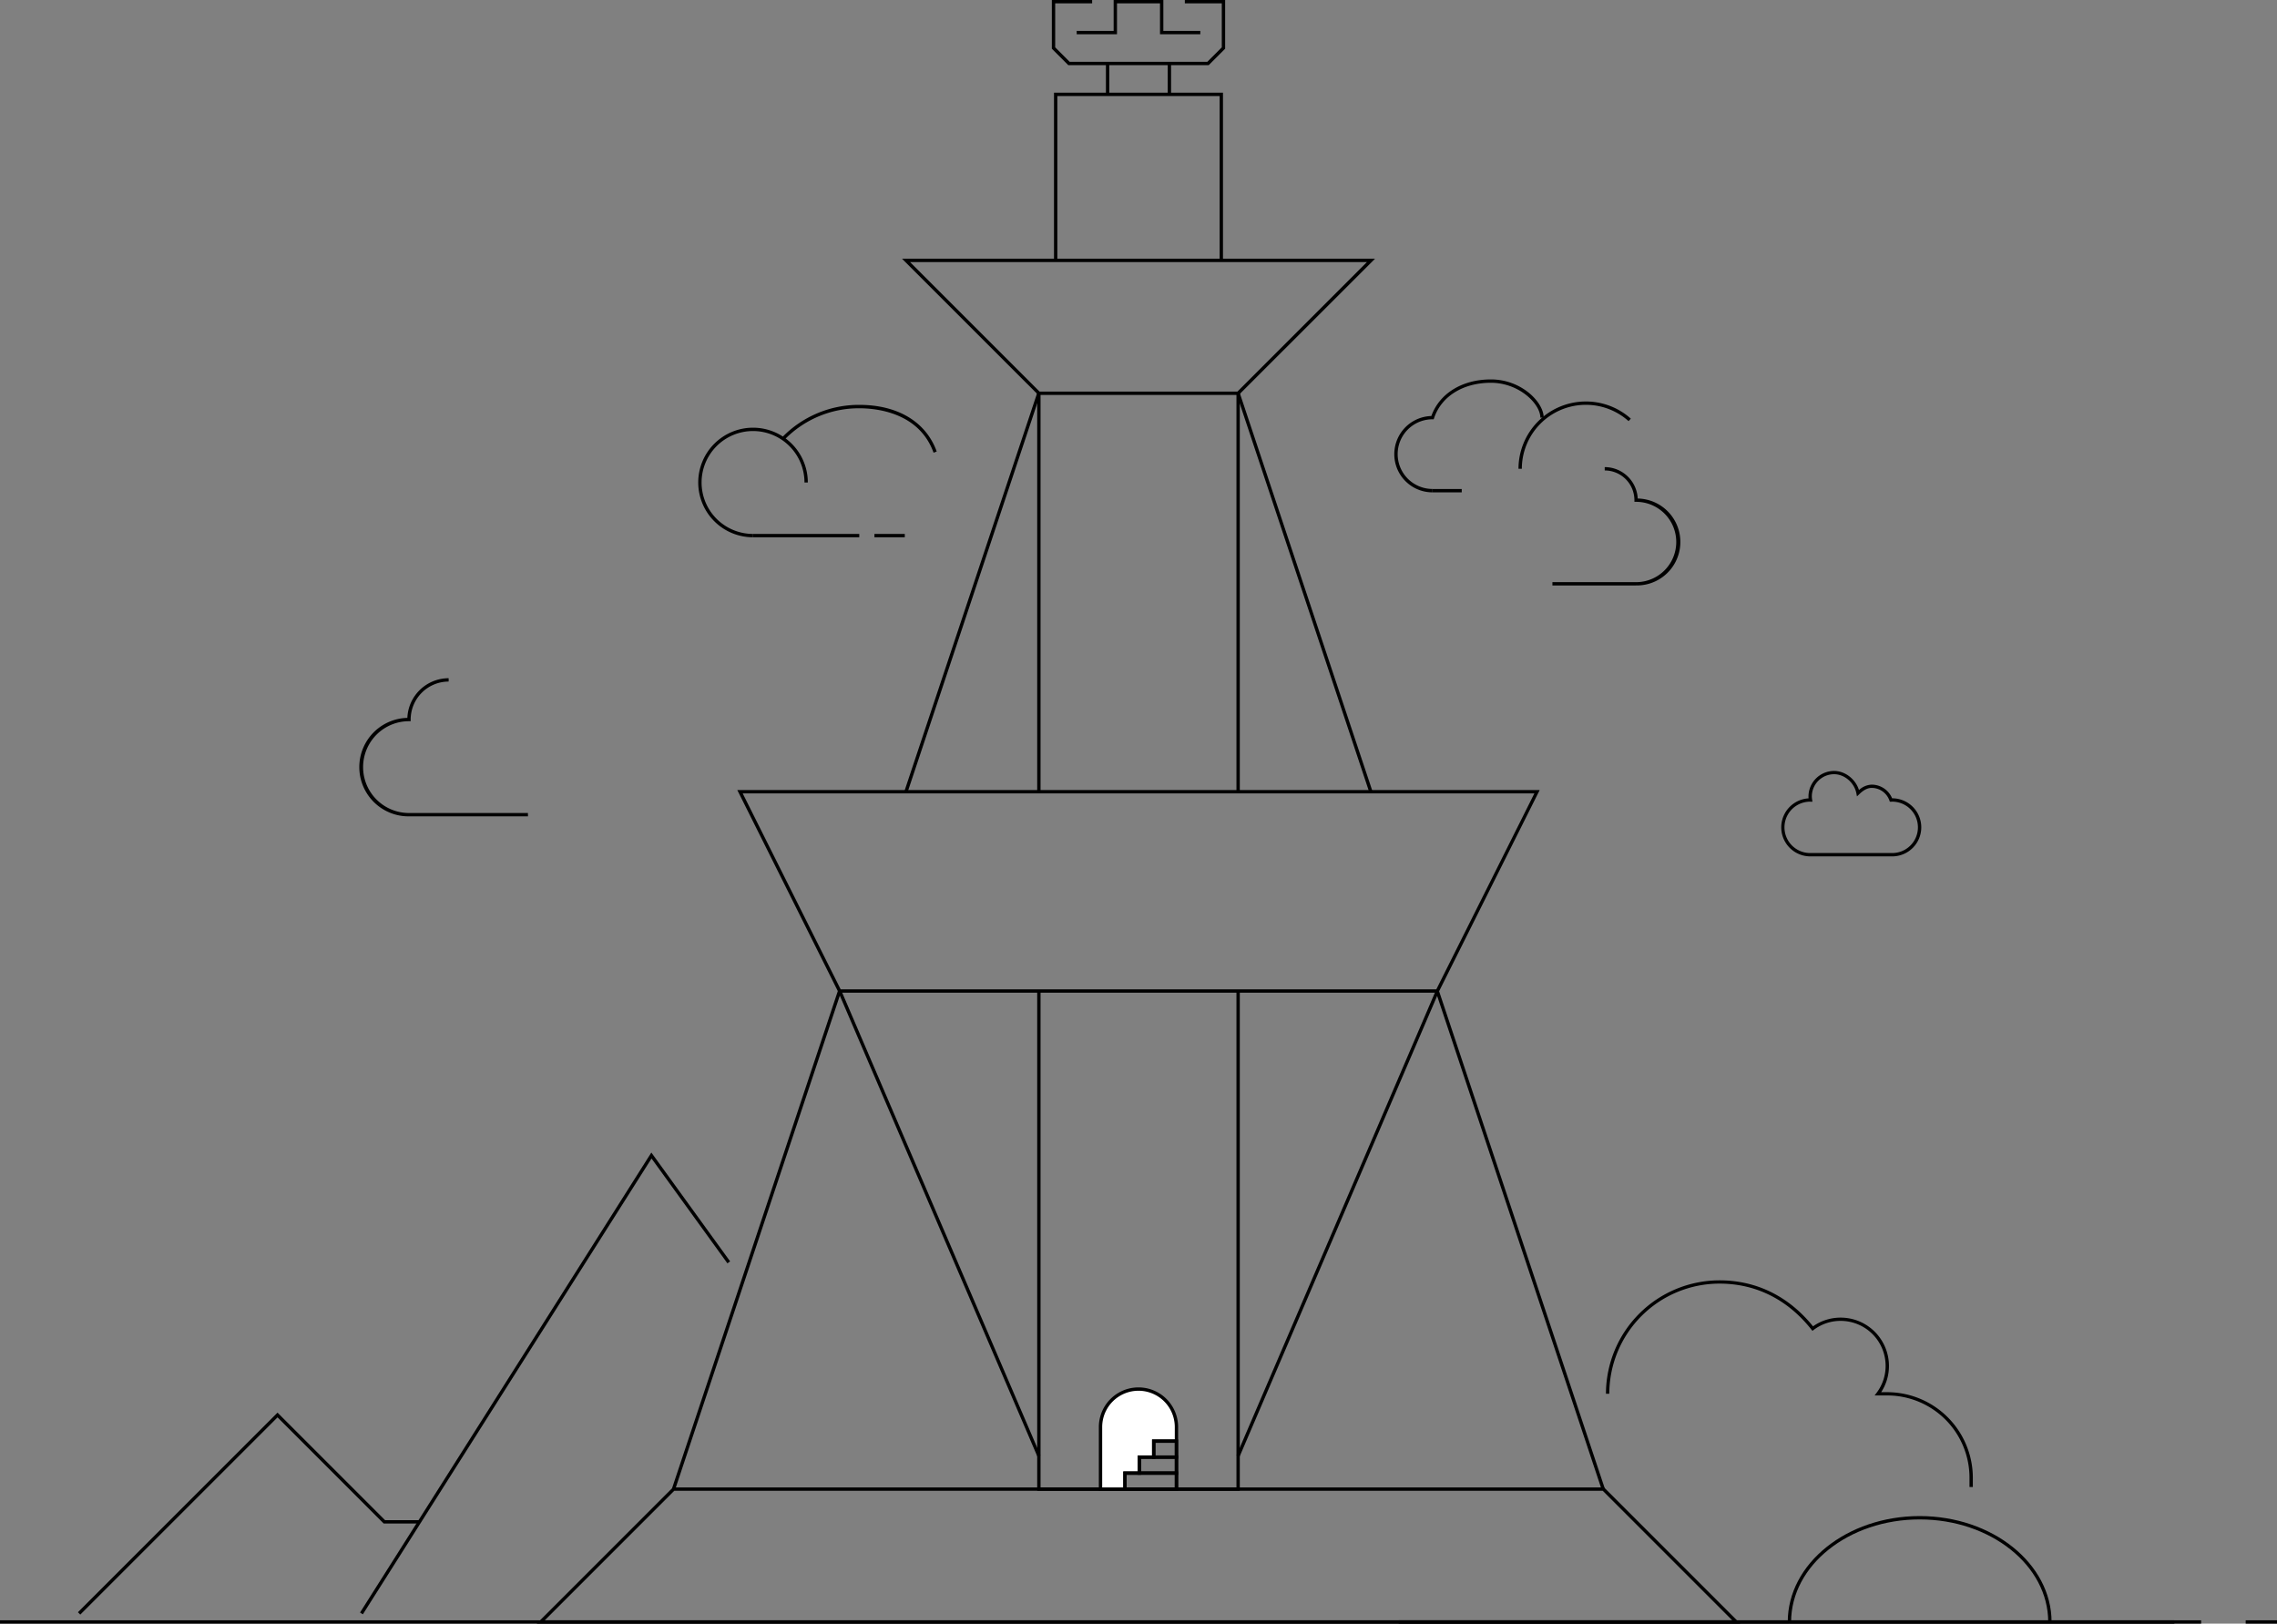<svg xmlns="http://www.w3.org/2000/svg" viewBox="0 0 1362.31 971.37"><rect x="0" y="0" width="1362.31" height="971.37" fill="#808080" stroke="none"/><defs><style>.cls-1{fill:#fff;}</style></defs><title>castle_4</title><g id="Layer_2" data-name="Layer 2"><g id="Layer_7" data-name="Layer 7"><rect x="1343.58" y="969.37" width="18.73" height="2"/><rect x="1070.6" y="969.37" width="230.3" height="2"/><rect x="836.84" y="969.37" width="233.76" height="2"/><path d="M1227.43,970.37h-2c0-33.82-34.5-61.34-76.91-61.34s-76.92,27.52-76.92,61.34h-2c0-34.92,35.4-63.34,78.92-63.34S1227.43,935.45,1227.43,970.37Z"/><polygon points="731.7 155.8 729.7 155.8 729.7 57.46 632.6 57.46 632.6 155.8 630.6 155.8 630.6 55.46 731.7 55.46 731.7 155.8"/><rect x="620.55" y="235.27" width="2" height="238.41"/><polygon points="741.76 891.9 620.55 891.9 620.55 592.89 622.55 592.89 622.55 889.9 739.76 889.9 739.76 592.89 741.76 592.89 741.76 891.9"/><rect x="739.76" y="235.27" width="2" height="238.41"/><path d="M1041.18,971.37H321.12l81.47-81.47H959.71Zm-715.23-2h710.41L958.89,891.9H403.42Z"/><rect x="560.95" y="580.65" width="2" height="302.61" transform="translate(-242.9 280.54) rotate(-23.2)"/><rect x="649.05" y="730.96" width="302.61" height="2" transform="translate(-187.78 1179.08) rotate(-66.79)"/><rect x="295.61" y="740.89" width="314.13" height="2" transform="translate(-394.32 936.6) rotate(-71.56)"/><rect x="456.16" y="353.48" width="251.31" height="2" transform="translate(61.48 794.26) rotate(-71.56)"/><rect x="908.63" y="584.83" width="2" height="314.13" transform="translate(-187.93 325.72) rotate(-18.43)"/><rect x="779.47" y="228.83" width="2" height="251.2" transform="translate(-72.03 264.97) rotate(-18.43)"/><path d="M741.17,236.27h-120L539.67,154.8h283Zm-119.21-2H740.34l77.47-77.47H544.49Z"/><path d="M860.58,593.89H501.73L441.12,472.68H921.18Zm-357.62-2H859.34L918,474.68H444.36Z"/><rect y="969.37" width="1316.92" height="2"/><path d="M1132.15,512.35H1083a17.37,17.37,0,0,1-.94-34.71,9.33,9.33,0,0,1-.06-1.07,15.34,15.34,0,0,1,15.32-15.33c6.62,0,12.85,4.9,14.89,11.43a11.85,11.85,0,0,1,7.62-3.24,13.26,13.26,0,0,1,12.21,8.18h.07a17.37,17.37,0,0,1,0,34.74ZM1083,479.61a15.37,15.37,0,0,0,0,30.74h49.11a15.37,15.37,0,0,0,0-30.74,1.9,1.9,0,0,0-.25,0l-.45.05-.73,0-.24-.69a11.28,11.28,0,0,0-10.61-7.59c-3.09,0-5.63,2-7.49,3.82l-1.33,1.26-.35-1.8c-1.24-6.43-7.1-11.47-13.34-11.47A13.34,13.34,0,0,0,1084,476.57a12.43,12.43,0,0,0,.17,1.78l.19,1.28h-1.15A1.14,1.14,0,0,1,1083,479.61Z"/><path d="M1180.33,889.63h-2v-5.58a49.24,49.24,0,0,0-49.18-49.19h-7.58l1.2-1.6a26.63,26.63,0,0,0,5.38-16.12,26.91,26.91,0,0,0-26.88-26.89,26.59,26.59,0,0,0-16.13,5.38l-.78.59-.61-.77c-14.22-18-33.23-27.5-55-27.5a66,66,0,0,0-65.92,65.91h-2A68,68,0,0,1,1028.78,766c22.07,0,41.39,9.51,55.94,27.51a28.61,28.61,0,0,1,16.55-5.21,28.92,28.92,0,0,1,28.88,28.89,28.63,28.63,0,0,1-4.66,15.72h3.66a51.25,51.25,0,0,1,51.18,51.19Z"/><path d="M910.5,280.46h-2a40.33,40.33,0,0,1,67.21-30l-1.34,1.49a38.32,38.32,0,0,0-63.87,28.56Z"/><rect x="857.08" y="292.56" width="17.47" height="2"/><path d="M857.08,294.56a22.84,22.84,0,0,1-.72-45.67C861.21,235.39,874.8,227,892,227c18.32,0,31.58,13.65,31.58,22.85h-2c0-8.2-12.7-20.85-29.58-20.85-16.62,0-29.65,8.11-34,21.16l-.23.69h-.72a20.84,20.84,0,0,0,0,41.68Z"/><path d="M315.88,488.4H244.72a29.46,29.46,0,0,1-1-58.91,24.75,24.75,0,0,1,24.7-23.73v2a22.75,22.75,0,0,0-22.72,22.72v1h-1a27.46,27.46,0,0,0,0,54.92h71.16Z"/><path d="M978.86,350.29H928.8v-2h50.06a24,24,0,0,0,0-48.06h-1v-1a17.79,17.79,0,0,0-17.77-17.77v-2a19.8,19.8,0,0,1,19.75,18.79,26,26,0,0,1-1,52Z"/><path d="M558.55,270.84c-8.64-24-34-26.58-44.46-26.58A62.07,62.07,0,0,0,469.41,263l-1.43-1.4a64,64,0,0,1,46.11-19.38c23.06,0,39.95,10.17,46.34,27.9Z"/><path d="M450.53,321.44a32.78,32.78,0,1,1,32.78-32.78h-2a30.78,30.78,0,1,0-30.78,30.78Z"/><rect x="450.53" y="319.44" width="63.56" height="2"/><rect x="523.17" y="319.44" width="18.16" height="2"/><polygon points="217.1 965.8 215.41 964.73 389.7 689.53 436.83 754.65 435.21 755.82 389.81 693.1 217.1 965.8"/><polygon points="48.03 965.97 46.62 964.55 166.04 845.14 230.37 909.47 250.96 909.47 250.96 911.47 229.54 911.47 166.04 847.97 48.03 965.97"/><rect x="661.67" y="37.97" width="2" height="18.49"/><rect x="698.64" y="37.97" width="2" height="18.49"/><polygon points="718.13 20.49 694.02 20.49 694.02 2 668.29 2 668.29 20.49 644.18 20.49 644.18 18.49 666.29 18.49 666.29 0 696.02 0 696.02 18.49 718.13 18.49 718.13 20.49"/><polygon points="723.16 38.98 639.14 38.98 629.31 29.14 629.31 0 653.42 0 653.42 2 631.31 2 631.31 28.32 639.97 36.98 722.34 36.98 730.99 28.32 730.99 2 708.88 2 708.88 0 732.99 0 732.99 29.14 723.16 38.98"/><path class="cls-1" d="M681.15,831.05h0a22.72,22.72,0,0,0-22.72,22.72V890.9h14.63v-9.57h8.62v-9.57h8.59V862.2h13.6v28.7h0V853.77A22.72,22.72,0,0,0,681.15,831.05Z"/><path d="M674.06,891.9H657.43V853.77a23.72,23.72,0,0,1,47.44,0V890.9h-2V863.2h-11.6v9.56h-8.59v9.57h-8.62Zm-14.63-2h12.63v-9.57h8.62v-9.57h8.59V861.2h13.6v-7.43a21.72,21.72,0,0,0-43.44,0Z"/><path d="M704.87,891.9H672.06V880.33h32.81Zm-30.81-2h28.81v-7.57H674.06Z"/><path d="M704.87,882.33H680.68V870.76h24.19Zm-22.19-2h20.19v-7.57H682.68Z"/><path d="M704.87,872.76h-15.6V861.2h15.6Zm-13.6-2h11.6V863.2h-11.6Z"/></g></g></svg>